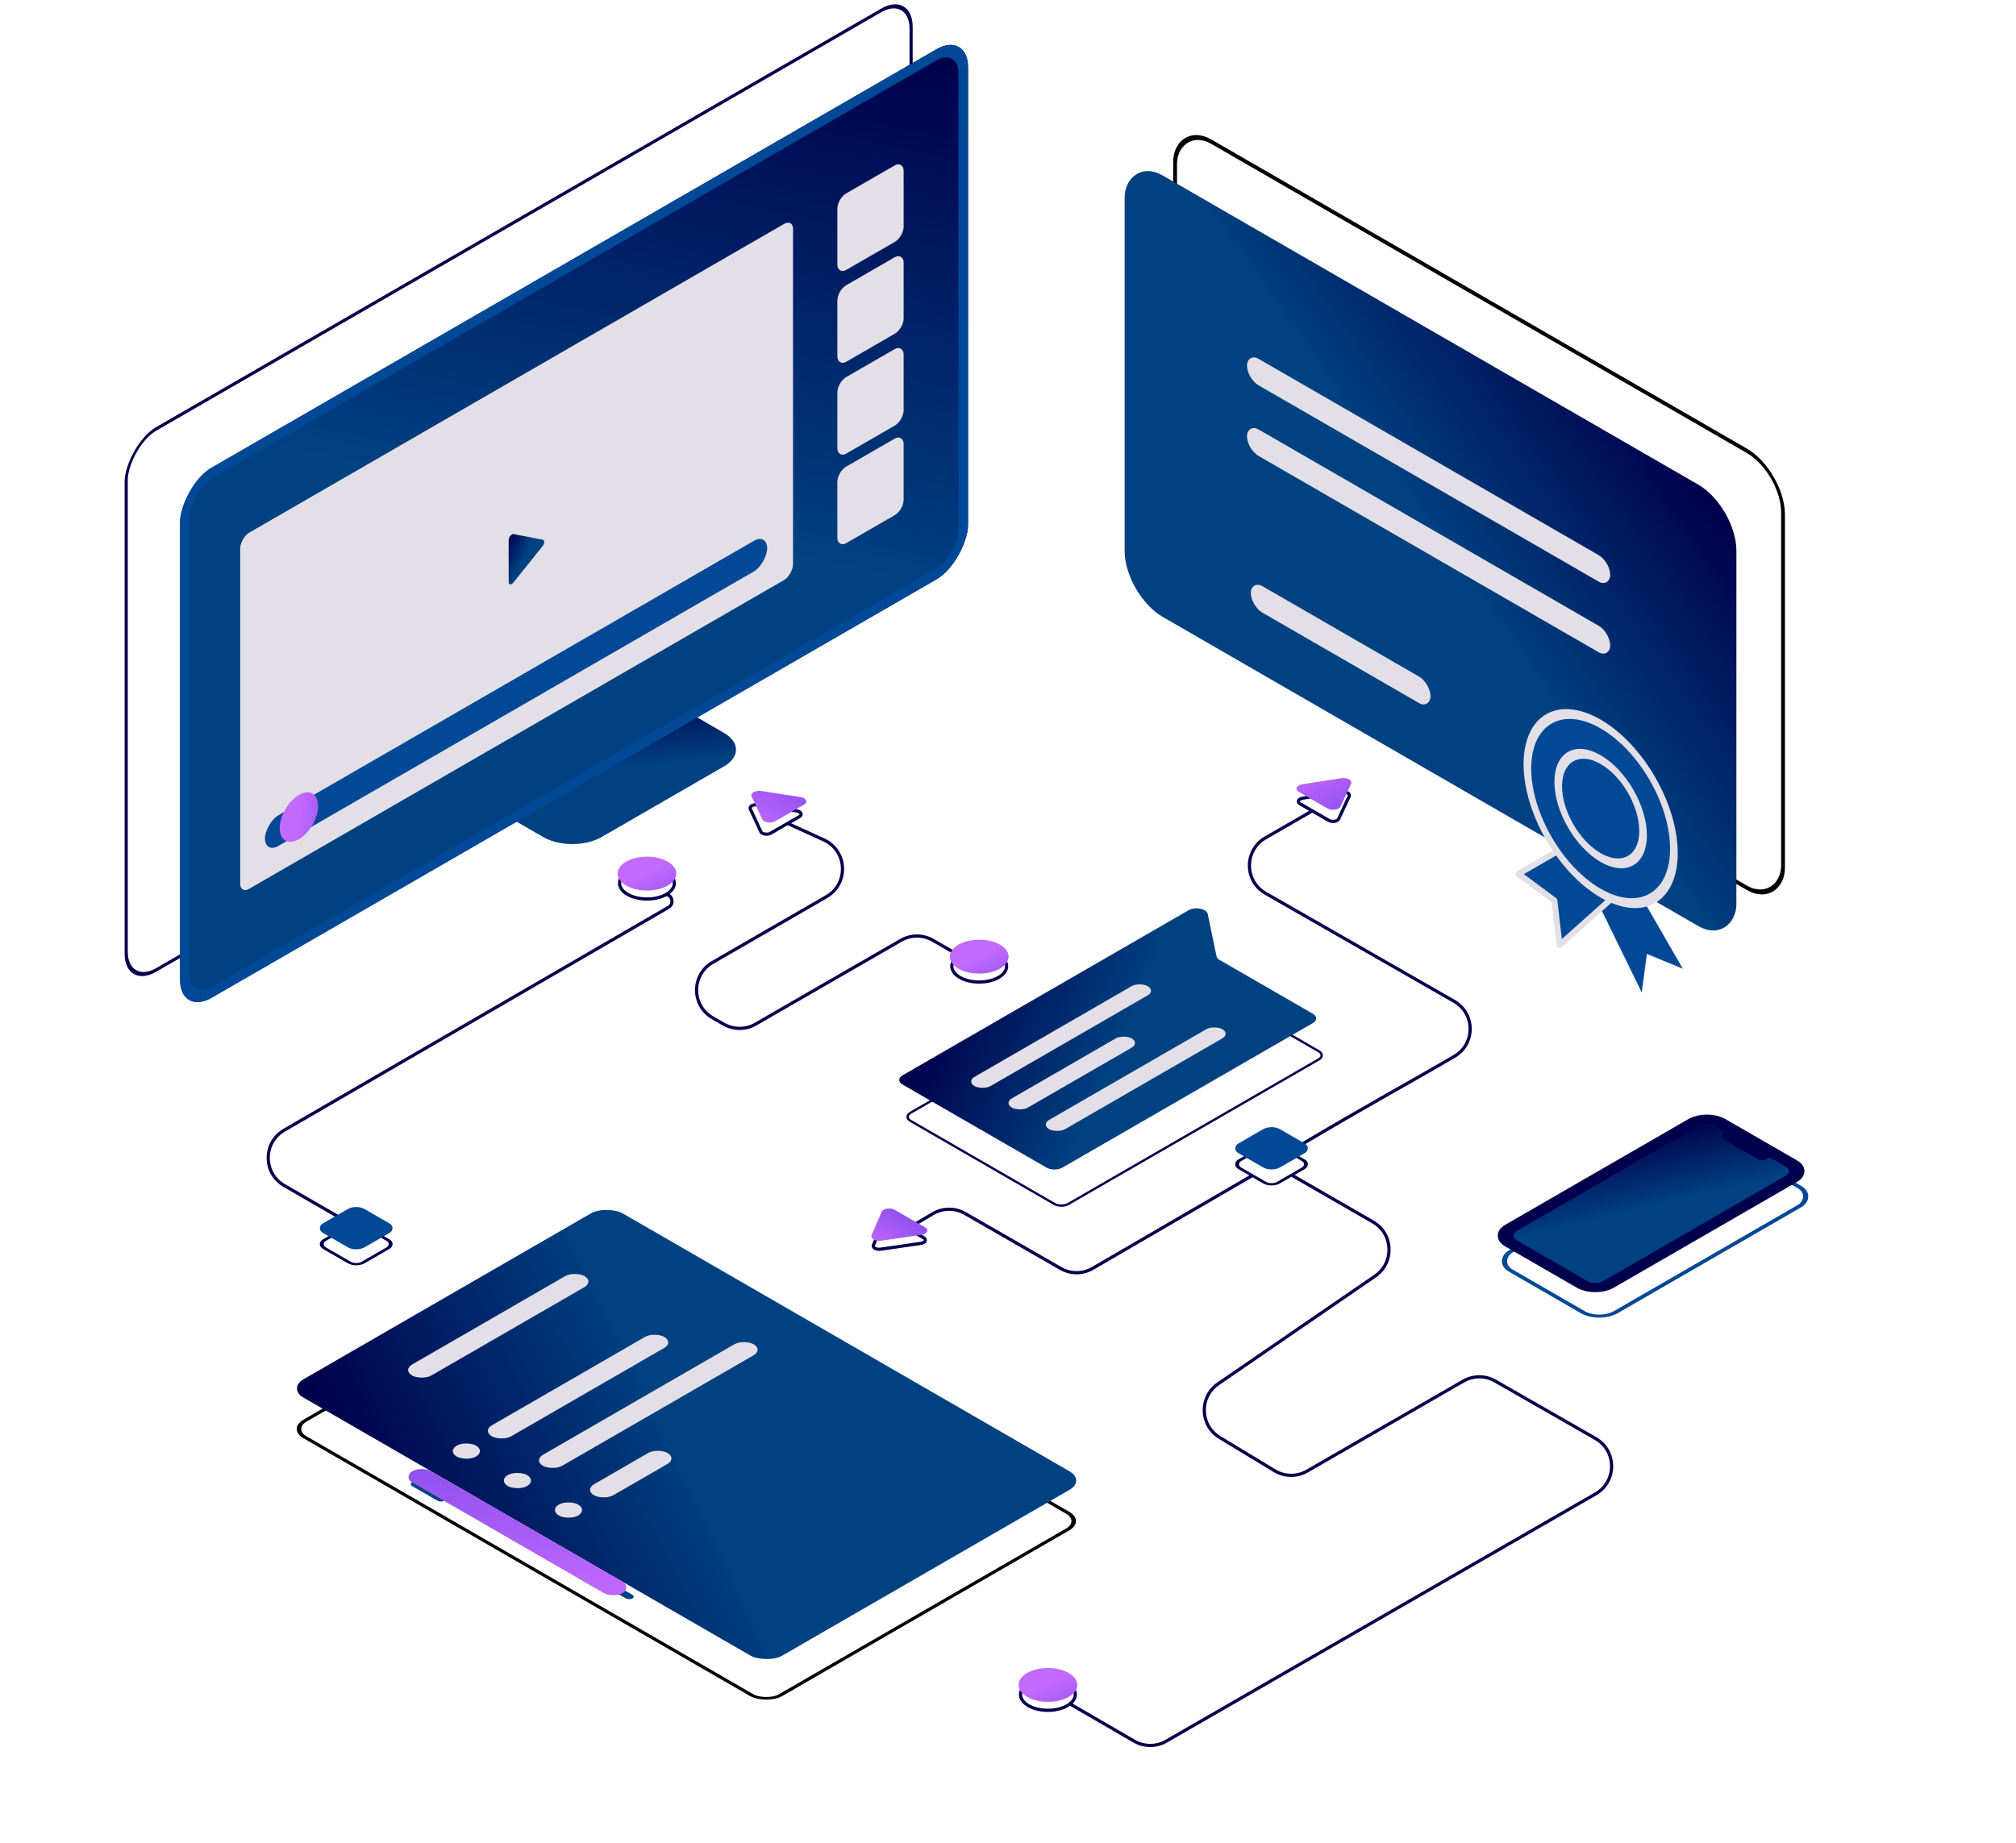 <svg width="631" height="577" viewBox="0 0 631 577" fill="none" xmlns="http://www.w3.org/2000/svg">
<g clip-path="url(#clip0_67_200)">
<path d="M284.981 350.913C283.772 350.215 283.772 349.083 284.981 348.385L374.489 296.708C376.315 295.654 379.444 296.278 379.752 297.759L382.491 310.941C382.597 311.452 382.998 311.928 383.629 312.292L412.786 329.126C413.995 329.824 413.995 330.956 412.786 331.654L334.394 376.913C333.185 377.611 331.224 377.611 330.015 376.913L284.981 350.913Z" stroke="#00004D" stroke-width="0.722"/>
<path d="M282.502 339.538C281.12 338.74 281.12 337.447 282.502 336.649L372.009 284.972C374.097 283.767 377.672 284.481 378.024 286.173L380.764 299.354C380.858 299.809 381.214 300.232 381.775 300.555L410.932 317.389C412.314 318.187 412.314 319.481 410.932 320.278L332.54 365.538C331.158 366.336 328.918 366.336 327.536 365.538L282.502 339.538Z" fill="url(#paint0_linear_67_200)"/>
<rect width="62.593" height="5.778" rx="2.889" transform="matrix(0.866 -0.5 0.866 0.5 302.517 338.575)" fill="#E3DFE6"/>
<rect width="62.593" height="5.778" rx="2.889" transform="matrix(0.866 -0.5 0.866 0.5 325.868 352.057)" fill="#E3DFE6"/>
<rect width="43.334" height="5.778" rx="2.889" transform="matrix(0.866 -0.5 0.866 0.5 314.193 345.316)" fill="#E3DFE6"/>
<rect x="0.999" width="114.202" height="171.88" rx="5.191" transform="matrix(0.866 -0.5 0.866 0.5 90.087 447.866)" stroke="black" stroke-width="1.154"/>
<rect width="115.356" height="173.034" rx="5.768" transform="matrix(0.866 -0.5 0.866 0.5 90.025 434.678)" fill="url(#paint1_linear_67_200)"/>
<rect width="62.292" height="6.921" rx="3.461" transform="matrix(0.866 -0.5 0.866 0.5 125.989 428.91)" fill="#E3DFE6"/>
<rect width="62.292" height="6.921" rx="3.461" transform="matrix(0.866 -0.5 0.866 0.5 150.964 447.944)" fill="#E3DFE6"/>
<rect width="76.135" height="6.921" rx="3.461" transform="matrix(0.866 -0.5 0.866 0.5 166.949 457.172)" fill="#E3DFE6"/>
<rect width="2.307" height="11.536" rx="1.154" transform="matrix(0.866 -0.5 0.866 0.5 127.987 464.67)" fill="#004182"/>
<rect width="2.307" height="11.536" rx="1.154" transform="matrix(0.866 -0.5 0.866 0.5 186.929 495.24)" fill="#004182"/>
<rect width="76.135" height="6.921" rx="3.461" transform="matrix(-0.866 -0.5 0.866 -0.5 191.924 500.431)" fill="url(#paint2_linear_67_200)"/>
<rect width="26.532" height="6.921" rx="3.461" transform="matrix(0.866 -0.5 0.866 0.5 182.933 466.401)" fill="#E3DFE6"/>
<rect width="6.921" height="6.921" rx="3.461" transform="matrix(0.866 -0.5 0.866 0.5 139.976 454.288)" fill="#E3DFE6"/>
<rect width="6.921" height="6.921" rx="3.461" transform="matrix(0.866 -0.5 0.866 0.5 155.96 463.517)" fill="#E3DFE6"/>
<rect width="6.921" height="6.921" rx="3.461" transform="matrix(0.866 -0.5 0.866 0.5 171.944 472.745)" fill="#E3DFE6"/>
<rect x="-0.598" y="0.345" width="219.724" height="136.809" rx="13.128" transform="matrix(-0.866 -0.5 -2.20305e-08 1 557.567 147.03)" stroke="black" stroke-width="1.382"/>
<rect width="221.106" height="138.191" rx="13.819" transform="matrix(-0.866 -0.5 -2.20305e-08 1 543.483 158.614)" fill="url(#paint3_linear_67_200)"/>
<path d="M526.729 303.282L513.863 280.999L496.174 274.5L513.863 310.71L515.471 298.64L526.729 303.282Z" fill="#014896"/>
<path d="M475.268 273.571L488.133 266.143L505.823 280.07L488.133 295.854L486.525 281.927L475.268 273.571Z" fill="#014896" stroke="#E3DFE6" stroke-width="1.857" stroke-linejoin="round"/>
<circle r="26.472" transform="matrix(-0.866 -0.5 -2.20305e-08 1 500.998 253.145)" fill="#014896" stroke="#E3DFE6" stroke-width="2.764"/>
<circle r="15.331" transform="matrix(-0.866 -0.5 -2.20305e-08 1 500.998 253.145)" fill="#014896" stroke="#E3DFE6" stroke-width="2.764"/>
<rect width="131.281" height="8.291" rx="4.146" transform="matrix(-0.866 -0.5 -2.20305e-08 1 503.99 175.887)" fill="#E3DFE6"/>
<rect width="64.95" height="8.291" rx="4.146" transform="matrix(-0.866 -0.5 -2.20305e-08 1 447.742 213.89)" fill="#E3DFE6"/>
<rect width="131.281" height="8.291" rx="4.146" transform="matrix(-0.866 -0.5 -2.20305e-08 1 503.99 197.998)" fill="#E3DFE6"/>
<path d="M404.5 360C430.897 344.322 436.38 341.671 455.219 330.701C461.837 326.848 461.773 317.286 455.129 313.478L396.099 279.652C389.404 275.816 389.392 266.164 396.077 262.311L410.5 254" stroke="#00004C" stroke-linecap="round" stroke-linejoin="round"/>
<rect x="-3.95625e-08" y="0.664" width="37.983" height="78.322" rx="5.974" transform="matrix(0.866 0.5 -0.866 0.5 536.074 355.297)" stroke="#014896" stroke-width="1.327"/>
<rect x="-1.18688e-07" y="1.991" width="35.328" height="75.667" rx="4.646" transform="matrix(0.866 0.5 -0.866 0.5 535.979 347.996)" fill="url(#paint4_linear_67_200)" stroke="#00004D" stroke-width="3.982"/>
<path d="M540.053 357.056C538.74 356.298 538.74 355.069 540.053 354.311L540.405 354.108L554.285 362.122L552.744 363.011C552.087 363.39 551.023 363.39 550.367 363.011L540.053 357.056Z" fill="#00004D"/>
<path d="M300 299L291.996 294.382C288.904 292.598 285.096 292.598 282.004 294.381L236.486 320.625C233.399 322.405 229.599 322.408 226.51 320.633L223.051 318.646C216.369 314.808 216.357 305.172 223.029 301.316L258.702 280.706C265.739 276.639 265.244 266.322 257.849 262.949L247 258" stroke="#00004D" stroke-linecap="round" stroke-linejoin="round"/>
<path d="M208.5 280V280C210.523 280.337 211.013 283.023 209.238 284.052L88.937 353.835C82.288 357.692 82.295 367.296 88.95 371.143L106 381M335 533.5L355 545.1C358.093 546.894 361.91 546.9 365.009 545.115L499.415 467.69C506.103 463.837 506.091 454.183 499.394 450.347L467.985 432.356C464.898 430.587 461.104 430.592 458.022 432.369L409.119 460.55C405.961 462.37 402.064 462.327 398.946 460.439L381.753 450.027C375.54 446.264 375.285 437.341 381.273 433.229L430.424 399.479C436.488 395.315 436.132 386.249 429.761 382.573L404.5 368" stroke="#00004C" stroke-linejoin="round"/>
<path d="M420.041 247.975C421.407 247.764 422.657 248.486 422.291 249.275L418.997 256.373C418.631 257.161 416.923 257.425 415.923 256.848L406.923 251.652C405.923 251.075 406.381 250.089 407.747 249.877L420.041 247.975Z" stroke="#00004C"/>
<path d="M419.883 243.634C421.704 243.352 423.371 244.314 422.883 245.366L419.589 252.464C419.1 253.516 416.824 253.868 415.49 253.098L406.49 247.902C405.157 247.132 405.767 245.818 407.589 245.536L419.883 243.634Z" fill="url(#paint5_linear_67_200)"/>
<rect x="-2.98023e-08" y="0.5" width="14" height="14" rx="2.5" transform="matrix(0.866 0.5 -0.866 0.5 111.923 382.25)" stroke="#00004C"/>
<rect x="-2.98023e-08" y="0.5" width="14" height="14" rx="2.5" transform="matrix(0.866 0.5 -0.866 0.5 398.423 357.25)" stroke="#00004C"/>
<rect width="15" height="15" rx="3" transform="matrix(0.866 0.5 -0.866 0.5 111.49 377)" fill="#014896"/>
<rect width="15" height="15" rx="3" transform="matrix(0.866 0.5 -0.866 0.5 397.99 352)" fill="#014896"/>
<path d="M208.553 280C205.205 281.933 199.776 281.933 196.428 280C193.08 278.067 193.08 274.933 196.428 273C199.776 271.067 205.205 271.067 208.553 273C211.901 274.933 211.901 278.067 208.553 280Z" stroke="#00004C"/>
<circle r="7.5" transform="matrix(0.866 0.5 -0.866 0.5 202.49 273.5)" fill="url(#paint6_linear_67_200)"/>
<path d="M334.053 534C330.705 535.933 325.276 535.933 321.928 534C318.58 532.067 318.58 528.933 321.928 527C325.276 525.067 330.705 525.067 334.053 527C337.401 528.933 337.401 532.067 334.053 534Z" stroke="#00004C"/>
<path d="M312.553 306C309.205 307.933 303.776 307.933 300.428 306C297.08 304.067 297.08 300.933 300.428 299C303.776 297.067 309.205 297.067 312.553 299C315.901 300.933 315.901 304.067 312.553 306Z" stroke="#00004C"/>
<circle r="7.5" transform="matrix(0.866 0.5 -0.866 0.5 327.99 527.5)" fill="url(#paint7_linear_67_200)"/>
<circle r="7.5" transform="matrix(0.866 0.5 -0.866 0.5 306.49 299.5)" fill="url(#paint8_linear_67_200)"/>
<path d="M234.85 253.275C234.484 252.486 235.734 251.764 237.1 251.975L249.394 253.877C250.76 254.089 251.218 255.075 250.218 255.652L241.218 260.848C240.218 261.425 238.51 261.161 238.144 260.373L234.85 253.275Z" stroke="#00004D"/>
<path d="M235.258 249.366C234.77 248.314 236.437 247.352 238.258 247.634L250.553 249.536C252.374 249.818 252.984 251.132 251.651 251.902L242.651 257.098C241.317 257.868 239.041 257.516 238.553 256.464L235.258 249.366Z" fill="url(#paint9_linear_67_200)"/>
<path d="M201.973 215.226L145.452 247.858L170.078 262.076C175.097 264.974 183.233 264.974 188.251 262.076L226.599 239.936C231.618 237.039 231.618 232.341 226.599 229.444L201.973 215.226Z" fill="url(#paint10_linear_67_200)"/>
<rect x="-0.493" y="0.854" width="283.681" height="169.38" rx="10.823" transform="matrix(-0.866 0.5 2.20305e-08 1 284.741 -2.753)" stroke="#00004C" stroke-width="1.139"/>
<g clip-path="url(#clip1_67_200)">
<rect width="284.821" height="165.959" rx="11.393" transform="matrix(-0.866 0.5 2.20305e-08 1 303 9.715)" fill="url(#paint11_linear_67_200)"/>
<rect width="23.96" height="23.96" rx="3.195" transform="matrix(-0.866 0.5 -2.20305e-08 -1 282.834 131.633)" fill="#E3DFE6"/>
<rect width="23.96" height="23.96" rx="3.195" transform="matrix(-0.866 0.5 -2.20305e-08 -1 282.833 159.665)" fill="#E3DFE6"/>
<rect width="23.96" height="23.96" rx="3.195" transform="matrix(-0.866 0.5 -2.20305e-08 -1 282.833 102.882)" fill="#E3DFE6"/>
<rect width="23.96" height="23.96" rx="3.195" transform="matrix(-0.866 0.5 -2.20305e-08 -1 282.833 74.13)" fill="#E3DFE6"/>
<rect width="199.807" height="111.488" rx="3.195" transform="matrix(-0.866 0.5 2.20305e-08 1 248.213 68.485)" fill="#E3DFE6"/>
<rect width="181.518" height="9.584" rx="4.792" transform="matrix(-0.866 0.5 2.20305e-08 1 240.122 166.914)" fill="#014896"/>
<circle r="6.935" transform="matrix(0.866 -0.5 1.87871e-08 1 93.553 255.798)" fill="url(#paint12_linear_67_200)"/>
<path d="M159.211 169.073C159.211 168.15 160.102 167.085 160.767 167.213L169.889 168.969C170.505 169.087 170.477 170.158 169.838 170.958L165.217 176.739L160.716 182.369C160.049 183.203 159.211 183.131 159.211 182.239L159.211 169.073Z" fill="url(#paint13_linear_67_200)"/>
</g>
<rect x="-1.502" y="2.601" width="281.353" height="162.491" rx="9.659" transform="matrix(-0.866 0.5 2.20305e-08 1 300.198 10.466)" stroke="#014896" stroke-width="3.468"/>
<path d="M392 368L341.999 397.091C338.907 398.891 335.088 398.901 331.986 397.117L302.053 379.906C298.93 378.11 295.083 378.133 291.981 379.966L286 383.5" stroke="#00004D"/>
<path d="M275.606 391.085C274.261 391.28 273.042 390.576 273.378 389.799L276.535 382.509C276.882 381.709 278.607 381.433 279.617 382.016L289.087 387.484C290.096 388.067 289.619 389.063 288.233 389.263L275.606 391.085Z" stroke="#00004D"/>
<path d="M275.755 388.428C273.961 388.687 272.336 387.749 272.784 386.713L275.941 379.423C276.403 378.357 278.703 377.989 280.05 378.766L289.52 384.234C290.866 385.011 290.229 386.339 288.382 386.606L275.755 388.428Z" fill="url(#paint14_linear_67_200)"/>
</g>
<defs>
<linearGradient id="paint0_linear_67_200" x1="284.076" y1="336" x2="390.004" y2="381.158" gradientUnits="userSpaceOnUse">
<stop stop-color="#00004C"/>
<stop offset="0.504" stop-color="#004182"/>
</linearGradient>
<linearGradient id="paint1_linear_67_200" x1="4.572" y1="0.779" x2="153.692" y2="85.411" gradientUnits="userSpaceOnUse">
<stop stop-color="#00004C"/>
<stop offset="0.504" stop-color="#004182"/>
</linearGradient>
<linearGradient id="paint2_linear_67_200" x1="0" y1="0" x2="51.042" y2="44.662" gradientUnits="userSpaceOnUse">
<stop stop-color="#C269FE"/>
<stop offset="1" stop-color="#894DEB"/>
</linearGradient>
<linearGradient id="paint3_linear_67_200" x1="8.764" y1="0.622" x2="141.109" y2="180.889" gradientUnits="userSpaceOnUse">
<stop stop-color="#00004C"/>
<stop offset="0.504" stop-color="#004182"/>
</linearGradient>
<linearGradient id="paint4_linear_67_200" x1="1.558" y1="0.358" x2="58.662" y2="24.351" gradientUnits="userSpaceOnUse">
<stop stop-color="#00004C"/>
<stop offset="0.504" stop-color="#004182"/>
</linearGradient>
<linearGradient id="paint5_linear_67_200" x1="415.321" y1="238" x2="424.01" y2="255.652" gradientUnits="userSpaceOnUse">
<stop stop-color="#C269FE"/>
<stop offset="1" stop-color="#894DEB"/>
</linearGradient>
<linearGradient id="paint6_linear_67_200" x1="0" y1="0" x2="17.644" y2="1.403" gradientUnits="userSpaceOnUse">
<stop stop-color="#C269FE"/>
<stop offset="1" stop-color="#894DEB"/>
</linearGradient>
<linearGradient id="paint7_linear_67_200" x1="0" y1="0" x2="17.644" y2="1.403" gradientUnits="userSpaceOnUse">
<stop stop-color="#C269FE"/>
<stop offset="1" stop-color="#894DEB"/>
</linearGradient>
<linearGradient id="paint8_linear_67_200" x1="0" y1="0" x2="17.644" y2="1.403" gradientUnits="userSpaceOnUse">
<stop stop-color="#C269FE"/>
<stop offset="1" stop-color="#894DEB"/>
</linearGradient>
<linearGradient id="paint9_linear_67_200" x1="225.5" y1="252" x2="237.441" y2="234.366" gradientUnits="userSpaceOnUse">
<stop stop-color="#C269FE"/>
<stop offset="1" stop-color="#894DEB"/>
</linearGradient>
<linearGradient id="paint10_linear_67_200" x1="199.884" y1="216.607" x2="204.507" y2="262.091" gradientUnits="userSpaceOnUse">
<stop stop-color="#00004C"/>
<stop offset="0.504" stop-color="#004182"/>
</linearGradient>
<linearGradient id="paint11_linear_67_200" x1="11.29" y1="0.747" x2="166.581" y2="227.633" gradientUnits="userSpaceOnUse">
<stop stop-color="#00004C"/>
<stop offset="0.504" stop-color="#004182"/>
</linearGradient>
<linearGradient id="paint12_linear_67_200" x1="0" y1="0" x2="16.315" y2="1.298" gradientUnits="userSpaceOnUse">
<stop stop-color="#C269FE"/>
<stop offset="1" stop-color="#894DEB"/>
</linearGradient>
<linearGradient id="paint13_linear_67_200" x1="159.687" y1="166.717" x2="172.518" y2="172.362" gradientUnits="userSpaceOnUse">
<stop stop-color="#00004C"/>
<stop offset="0.504" stop-color="#004182"/>
</linearGradient>
<linearGradient id="paint14_linear_67_200" x1="264" y1="384.5" x2="272.739" y2="371.246" gradientUnits="userSpaceOnUse">
<stop stop-color="#C269FE"/>
<stop offset="1" stop-color="#894DEB"/>
</linearGradient>
<clipPath id="clip0_67_200">
<rect width="631" height="577" fill="white"/>
</clipPath>
<clipPath id="clip1_67_200">
<rect width="284.821" height="165.959" rx="11.393" transform="matrix(-0.866 0.5 2.20305e-08 1 303 9.715)" fill="white"/>
</clipPath>
</defs>
</svg>

